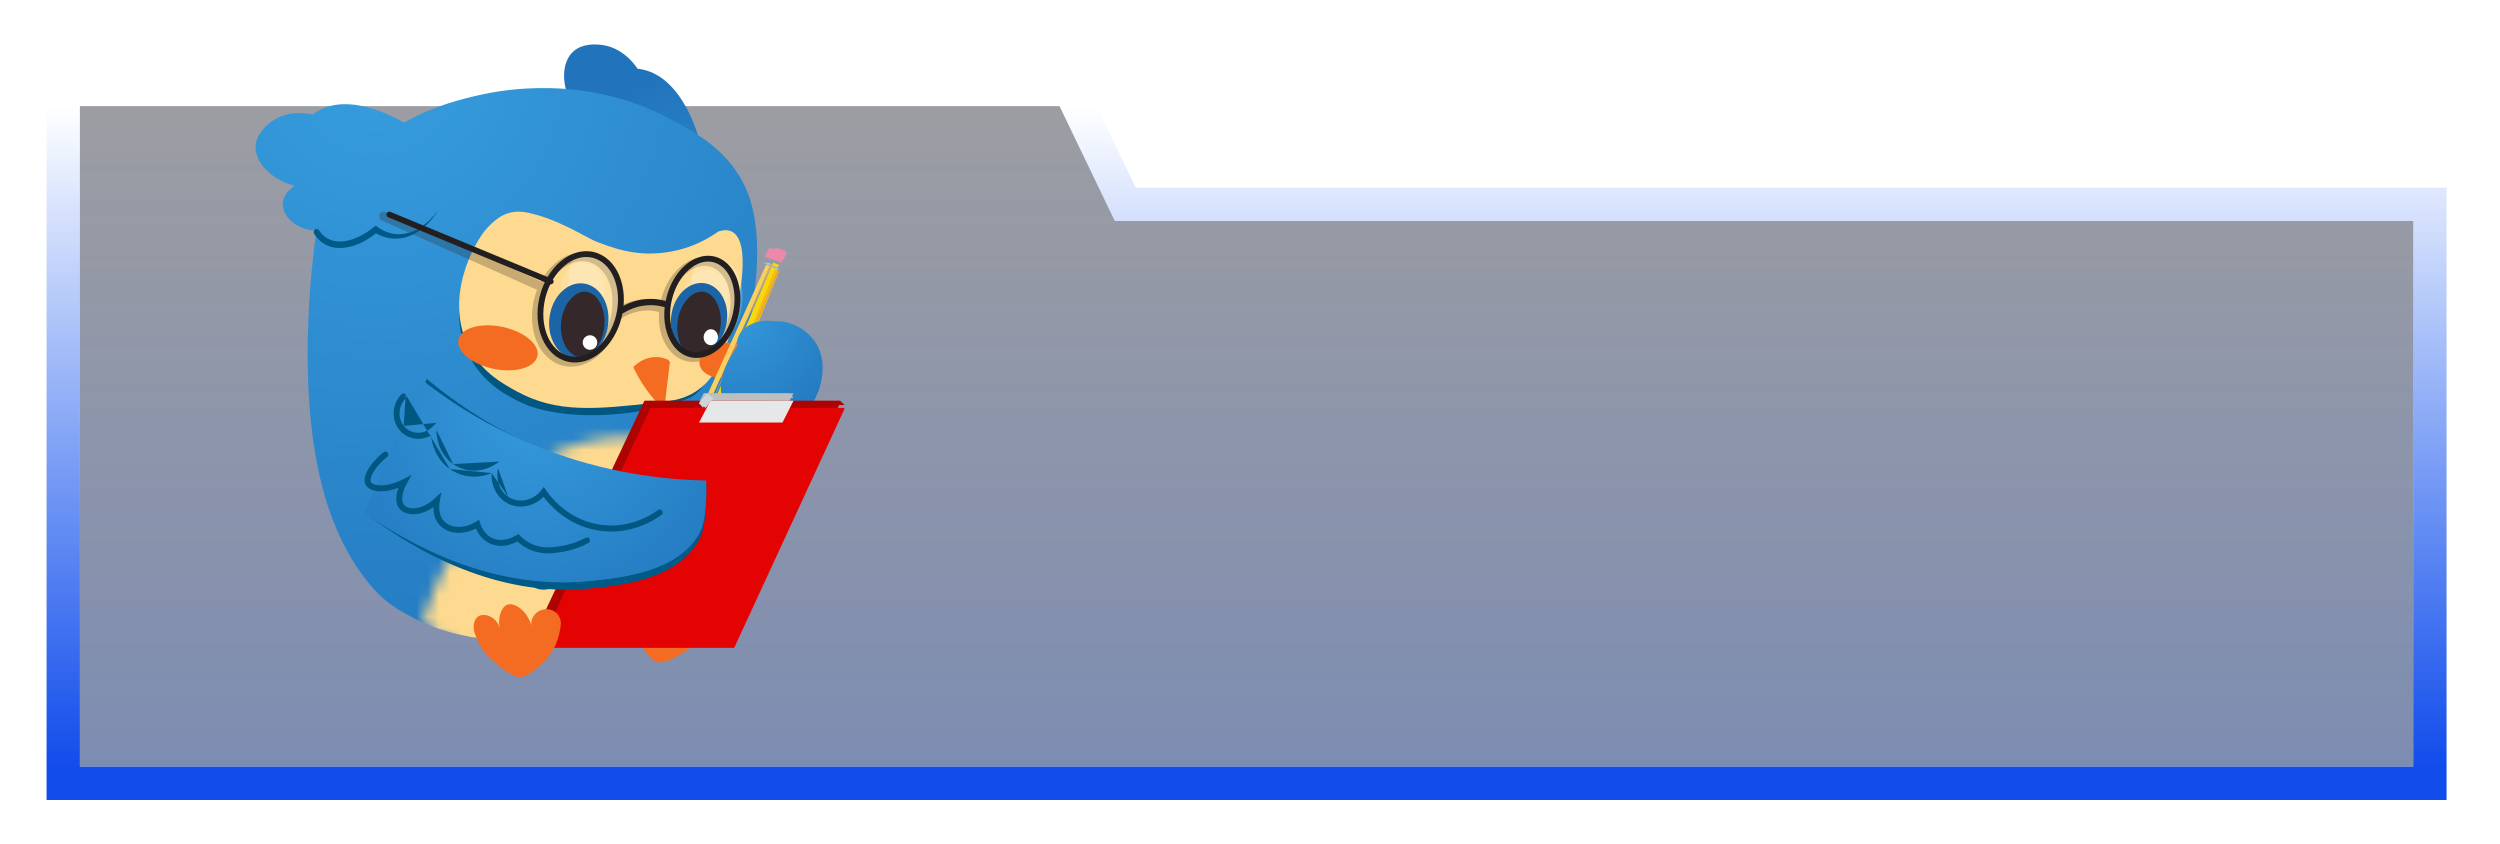 <svg width="225" height="76" viewBox="0 0 225 76" fill="none" xmlns="http://www.w3.org/2000/svg">
<g filter="url(#filter0_d_239_228)">
<path opacity="0.5" d="M217.191 65L217.191 15.892L100.334 15.892L95.359 5.554L7.191 5.554L7.191 15.892L7.191 54.661L7.191 65L217.191 65Z" fill="#3A3D46"/>
<path d="M217.191 66.5L218.691 66.5L218.691 65L218.691 15.892L218.691 14.392L217.191 14.392L101.277 14.392L96.711 4.903L96.302 4.054L95.359 4.054L7.191 4.054L5.691 4.054L5.691 5.554L5.691 15.892L5.691 54.661L5.691 65L5.691 66.5L7.191 66.5L217.191 66.5Z" stroke="url(#paint0_linear_239_228)" stroke-width="3"/>
<path opacity="0.2" d="M217.191 65L217.191 15.892L100.334 15.892L95.359 5.554L7.191 5.554L7.191 15.892L7.191 54.661L7.191 65L217.191 65Z" fill="url(#paint1_linear_239_228)"/>
<path d="M62.91 8.46C62.493 7.086 61.102 3.074 57.985 2.291C57.791 2.242 57.588 2.205 57.375 2.182C57.207 1.923 56.055 0.195 53.984 0.022C53.635 -0.007 52.442 -0.108 51.623 0.61C50.531 1.567 50.424 3.698 51.635 5.696C51.424 5.659 50.412 5.501 49.757 6.094C48.949 6.826 48.911 8.493 50.076 9.819C51.304 10.909 52.533 11.998 53.763 13.086L62.914 8.458L62.91 8.46Z" fill="url(#paint2_radial_239_228)"/>
<path d="M23.005 9.096C23.092 8.025 24.003 7.285 24.27 7.069C25.851 5.785 27.853 6.237 28.148 6.308C28.315 6.18 28.484 6.067 28.654 5.97C31.396 4.41 35.133 6.335 36.369 7.036C39.033 5.512 41.604 4.903 43.242 4.534C44.95 4.149 52.7 2.588 60.359 6.731C62.672 7.982 65.259 9.381 66.852 12.39C66.852 12.39 67.068 12.808 67.253 13.264C70.501 21.259 63.865 37.013 63.865 37.013C60.257 45.581 58.452 49.864 54.947 51.697C51.241 53.637 45.386 54.363 40.214 52.819C39.656 52.654 39.171 52.484 39.096 52.457C39.096 52.457 36.927 51.667 35.084 50.34C33.746 49.377 31.19 46.591 29.549 41.658C26.364 32.086 28.157 19.032 28.489 16.731C28.404 16.734 28.32 16.738 28.235 16.74C26.501 16.583 25.383 15.363 25.451 14.29C25.508 13.42 26.33 12.845 26.506 12.728C24.279 12.122 22.891 10.524 23.006 9.096H23.005Z" fill="url(#paint3_radial_239_228)"/>
<mask id="mask0_239_228" style="mask-type:luminance" maskUnits="userSpaceOnUse" x="38" y="35" width="26" height="21">
<path d="M63.536 36.848C61.483 35.965 57.48 34.645 52.799 35.763C42.032 38.332 38.248 51.267 38.049 51.987C43.544 56.462 50.846 56.823 56.338 52.944C61.154 49.544 63.898 43.363 63.536 36.848Z" fill="white"/>
</mask>
<g mask="url(#mask0_239_228)">
<path d="M23.005 9.097C23.092 8.026 24.003 7.286 24.27 7.069C25.851 5.786 27.853 6.238 28.148 6.309C28.315 6.181 28.484 6.068 28.654 5.971C31.396 4.411 35.133 6.336 36.369 7.037C39.033 5.512 41.604 4.904 43.242 4.535C44.95 4.15 52.7 2.589 60.359 6.732C62.672 7.983 65.259 9.382 66.852 12.391C66.852 12.391 67.068 12.809 67.253 13.265C70.501 21.26 63.865 37.014 63.865 37.014C60.257 45.582 58.452 49.865 54.947 51.698C51.241 53.638 45.386 54.364 40.214 52.82C39.656 52.655 39.171 52.485 39.096 52.458C39.096 52.458 36.927 51.668 35.084 50.341C33.746 49.378 31.19 46.592 29.549 41.659C26.364 32.087 28.157 19.033 28.489 16.732C28.404 16.735 28.32 16.739 28.235 16.741C26.501 16.584 25.383 15.364 25.451 14.291C25.508 13.421 26.33 12.845 26.506 12.729C24.279 12.123 22.891 10.525 23.006 9.097H23.005Z" fill="#FDDA8F"/>
</g>
<path d="M64.076 17.437C63.23 18.048 61.819 18.896 59.94 19.246C57.689 19.664 55.834 19.389 53.328 18.368C52.407 17.993 49.959 16.327 47.274 15.783C46.688 15.664 46.185 15.687 45.747 15.802C44.703 16.077 44.071 16.807 43.785 17.143C42.697 18.422 39.698 23.805 42.455 28.461C43.924 30.941 46.284 31.961 47.494 32.484C47.494 32.484 51.559 34.24 58.679 32.81C59.975 32.55 61.174 32.142 61.174 32.142C61.612 31.993 61.945 31.862 62.018 31.833C63.959 31.039 65.088 26.68 65.142 26.459C65.629 24.515 67.153 18.399 65.264 17.437C64.846 17.225 64.373 17.335 64.078 17.436L64.076 17.437Z" fill="#005781"/>
<path d="M64.649 16.836C63.785 17.446 62.342 18.293 60.419 18.637C58.117 19.049 56.218 18.769 53.651 17.738C52.707 17.359 50.196 15.682 47.446 15.131C45.682 14.777 44.666 15.652 43.88 16.485C42.666 17.77 39.809 22.987 42.326 27.49C43.492 29.576 45.281 30.554 46.514 31.227C50.16 33.219 53.669 32.834 59.167 32.23C60.697 32.062 61.627 31.87 62.583 31.26C64.458 30.057 65.09 28.088 65.765 25.883C66.641 23.018 67.618 17.718 65.864 16.841C65.436 16.627 64.951 16.736 64.649 16.836Z" fill="#FDDA8F"/>
<path d="M60.295 28.563L59.811 32.564C59.792 32.718 59.613 32.771 59.526 32.648C59.105 32.231 58.629 31.697 58.156 31.032C57.68 30.362 57.324 29.721 57.058 29.17C57.056 29.166 57.002 29.09 57.036 28.998C57.056 28.944 57.099 28.901 57.159 28.89C57.354 28.708 57.84 28.303 58.574 28.175C59.302 28.047 59.873 28.262 60.112 28.367C60.173 28.433 60.234 28.497 60.296 28.563H60.295Z" fill="#F36C21"/>
<path d="M44.424 29.195C42.46 28.79 41.043 27.616 41.258 26.573C41.473 25.531 43.239 25.014 45.202 25.418C47.166 25.823 48.584 26.997 48.368 28.039C48.154 29.082 46.388 29.599 44.424 29.195Z" fill="#F36C21"/>
<g opacity="0.25">
<path fill-rule="evenodd" clip-rule="evenodd" d="M65.439 21.516C65.772 22.336 65.856 23.4 65.589 24.507C65.322 25.613 64.762 26.522 64.092 27.101C63.421 27.68 62.667 27.91 61.977 27.743C61.288 27.577 60.722 27.029 60.389 26.207C60.056 25.387 59.971 24.323 60.238 23.216C60.505 22.11 61.065 21.201 61.736 20.623C62.407 20.043 63.16 19.813 63.85 19.98C64.54 20.146 65.105 20.694 65.439 21.516ZM66.167 21.22C65.766 20.231 65.034 19.456 64.034 19.215C63.035 18.974 62.03 19.33 61.222 20.027C60.414 20.725 59.775 21.784 59.474 23.032C59.173 24.28 59.259 25.514 59.66 26.503C60.061 27.492 60.794 28.267 61.793 28.508C62.792 28.749 63.798 28.393 64.605 27.696C65.414 26.998 66.052 25.939 66.353 24.691C66.655 23.443 66.569 22.209 66.167 21.22Z" fill="#231F20"/>
<path fill-rule="evenodd" clip-rule="evenodd" d="M54.766 21.29C55.15 22.202 55.251 23.377 54.958 24.595C54.664 25.813 54.037 26.813 53.281 27.449C52.524 28.086 51.661 28.343 50.861 28.15C50.06 27.957 49.41 27.335 49.026 26.423C48.643 25.512 48.541 24.336 48.835 23.118C49.129 21.9 49.755 20.901 50.512 20.264C51.269 19.628 52.131 19.37 52.932 19.563C53.732 19.756 54.383 20.379 54.766 21.29ZM55.491 20.985C55.036 19.904 54.217 19.064 53.116 18.799C52.015 18.533 50.903 18.907 50.005 19.662C49.108 20.418 48.4 21.57 48.07 22.934C47.741 24.298 47.847 25.647 48.301 26.728C48.756 27.809 49.575 28.649 50.676 28.915C51.778 29.18 52.889 28.806 53.787 28.051C54.685 27.296 55.393 26.144 55.722 24.779C56.051 23.415 55.946 22.067 55.491 20.985Z" fill="#231F20"/>
<path fill-rule="evenodd" clip-rule="evenodd" d="M57.873 23.966C58.676 23.889 59.332 24.061 59.74 24.211C59.968 24.294 60.209 24.138 60.278 23.861C60.347 23.585 60.218 23.293 59.99 23.209C59.512 23.035 58.745 22.833 57.805 22.924L57.804 22.924C56.62 23.038 55.742 23.559 55.276 23.89C55.07 24.035 55.001 24.356 55.121 24.605C55.241 24.855 55.505 24.939 55.711 24.793C56.111 24.509 56.862 24.064 57.873 23.966Z" fill="#231F20"/>
<path fill-rule="evenodd" clip-rule="evenodd" d="M34.154 15.306C34.071 15.518 34.164 15.762 34.363 15.851L48.633 22.215C48.831 22.304 49.06 22.203 49.143 21.991C49.226 21.779 49.132 21.535 48.933 21.447L34.664 15.082C34.465 14.993 34.237 15.094 34.154 15.306Z" fill="#231F20"/>
</g>
<path opacity="0.15" d="M52.444 24.21C51.36 24.21 50.481 23.185 50.481 21.92C50.481 20.655 51.36 19.63 52.444 19.63C53.528 19.63 54.407 20.655 54.407 21.92C54.407 23.185 53.528 24.21 52.444 24.21Z" fill="white"/>
<path opacity="0.2" d="M51.689 19.021C51.522 19.396 50.636 21.482 51.527 23.805C52.259 25.71 53.733 26.588 54.17 26.827C56.176 24.148 56.108 21.063 54.664 19.745C53.687 18.853 52.273 18.946 51.689 19.021Z" fill="white"/>
<path opacity="0.15" d="M63.568 24.21C62.484 24.21 61.605 23.331 61.605 22.247C61.605 21.163 62.484 20.284 63.568 20.284C64.652 20.284 65.531 21.163 65.531 22.247C65.531 23.331 64.652 24.21 63.568 24.21Z" fill="white"/>
<path opacity="0.2" d="M62.779 19.012C62.617 19.385 61.759 21.455 62.677 23.782C63.431 25.69 64.911 26.584 65.35 26.827C67.318 24.18 67.212 21.103 65.755 19.771C64.77 18.87 63.36 18.945 62.779 19.012Z" fill="white"/>
<path d="M62.958 28.769C62.846 27.9 63.887 27.051 65.284 26.871C66.68 26.692 67.902 27.25 68.014 28.119C68.126 28.987 67.084 29.837 65.688 30.017C64.292 30.196 63.069 29.638 62.958 28.769Z" fill="#F36C21"/>
<path d="M39.341 15.051C39.003 15.502 38.608 15.893 38.182 16.222C37.756 16.551 37.285 16.803 36.796 16.948C36.307 17.096 35.799 17.113 35.311 17.027C34.823 16.93 34.36 16.711 33.95 16.406L33.808 16.305L33.667 16.421C33.279 16.737 32.867 17.015 32.435 17.235C32.004 17.454 31.552 17.618 31.092 17.693C30.634 17.773 30.17 17.744 29.748 17.592C29.541 17.504 29.34 17.4 29.166 17.251C28.99 17.103 28.835 16.922 28.701 16.718C28.616 16.588 28.454 16.561 28.339 16.657C28.224 16.753 28.201 16.936 28.285 17.066C28.445 17.311 28.637 17.535 28.857 17.721C29.077 17.908 29.328 18.041 29.584 18.146C30.102 18.335 30.65 18.361 31.166 18.272C31.685 18.186 32.18 18.006 32.649 17.767C33.117 17.529 33.557 17.23 33.969 16.895L33.686 16.91C34.173 17.211 34.711 17.41 35.261 17.467C35.81 17.516 36.365 17.442 36.875 17.238C37.386 17.036 37.855 16.728 38.267 16.352C38.68 15.976 39.05 15.546 39.357 15.065C39.359 15.06 39.358 15.054 39.354 15.051C39.35 15.049 39.345 15.05 39.342 15.053L39.341 15.051Z" fill="#005A87"/>
<path d="M69.042 19.63L62.914 33.205L63.333 33.371L69.454 19.799L69.457 19.794L69.042 19.63Z" fill="#F7D05E"/>
<path d="M69.585 19.635L63.568 33.804L64.091 34.025L70.111 19.851L69.588 19.63L69.585 19.635Z" fill="#F7D80E"/>
<path d="M64.222 33.854L64.608 34.025L70.111 20.456L69.722 20.284L64.222 33.854Z" fill="#F7BB0E"/>
<path d="M68.857 19.63L68.803 19.757L69.18 19.915L69.663 20.119L70.058 20.284L70.111 20.157L68.857 19.63Z" fill="#7E9FAD"/>
<path d="M68.818 19.63L68.803 19.673L70.095 20.284L70.111 20.241L68.818 19.63Z" fill="#A3CEE0"/>
<path d="M68.803 19.631L70.111 20.284V20.283L68.804 19.63L68.803 19.631Z" fill="#A3CEE0"/>
<path d="M68.822 19.63L68.803 19.681L70.091 20.284L70.111 20.233L68.822 19.63Z" fill="#A3CEE0"/>
<path d="M68.851 18.976L68.803 19.09L70.06 19.63L70.111 19.509H70.11L70.108 19.515L68.851 18.976Z" fill="#7E9FAD"/>
<path d="M69.457 18.321L68.803 18.976H68.805L68.81 18.97L69.457 18.321Z" fill="#EC89A8"/>
<path d="M68.805 18.976L68.803 18.983L70.109 19.63L70.111 19.622L68.805 18.976Z" fill="#7E9FAD"/>
<path d="M69.195 18.385L68.803 19.115L70.34 19.63L70.766 18.836L69.228 18.321L69.195 18.385Z" fill="#EC89A8"/>
<path d="M69.486 18.509L69.457 18.561L70.706 18.976L70.734 18.923C70.819 18.768 70.726 18.587 70.528 18.522L69.997 18.346C69.799 18.28 69.57 18.352 69.486 18.509Z" fill="#EC89A8"/>
<path d="M70.763 18.976L70.111 19.63H70.114L70.766 18.976H70.763Z" fill="#A3CEE0"/>
<path fill-rule="evenodd" clip-rule="evenodd" d="M64.285 34.025L70.111 20.309L70.051 20.284L64.222 34.006V34.014H64.258L64.285 34.025Z" fill="#C49A6C"/>
<path fill-rule="evenodd" clip-rule="evenodd" d="M63.631 33.364L69.457 19.655L69.397 19.63L63.571 33.34L63.568 33.346L63.629 33.371L63.631 33.365L63.631 33.364Z" fill="#C49A6C"/>
<path fill-rule="evenodd" clip-rule="evenodd" d="M54.221 44.512C54.077 44.452 53.922 44.548 53.874 44.727C53.694 45.395 53.19 45.813 52.677 45.772C52.24 45.737 51.839 45.37 51.663 44.82C51.608 44.645 51.449 44.56 51.308 44.629C51.168 44.699 51.099 44.897 51.155 45.072C51.404 45.853 51.982 46.4 52.642 46.453L52.642 46.453C53.414 46.514 54.138 45.892 54.393 44.944C54.441 44.765 54.364 44.572 54.221 44.512Z" fill="#005781"/>
<path fill-rule="evenodd" clip-rule="evenodd" d="M59.41 47.114C59.26 47.095 59.12 47.179 59.096 47.301C59.063 47.474 58.973 47.718 58.743 47.852L58.743 47.852C58.555 47.963 58.261 48.007 57.91 47.939C57.563 47.871 57.18 47.695 56.848 47.396C56.746 47.304 56.573 47.297 56.461 47.38C56.348 47.464 56.34 47.605 56.442 47.697C56.841 48.058 57.319 48.285 57.783 48.375C58.243 48.465 58.713 48.423 59.064 48.217M59.41 47.114C59.56 47.133 59.662 47.248 59.639 47.37ZM59.639 47.37C59.6 47.572 59.48 47.972 59.064 48.217Z" fill="#005781"/>
<path fill-rule="evenodd" clip-rule="evenodd" d="M55.592 48.463C55.465 48.384 55.295 48.417 55.212 48.538L55.212 48.538C55.203 48.551 55.082 48.726 54.861 48.895C54.641 49.064 54.334 49.216 53.948 49.207M55.592 48.463C55.719 48.542 55.754 48.703 55.671 48.824ZM55.671 48.824C55.649 48.855 55.491 49.082 55.206 49.3ZM55.206 49.3C54.919 49.52 54.49 49.74 53.935 49.728ZM52.533 48.734C52.421 48.831 52.414 48.996 52.517 49.102C52.607 49.195 53.113 49.71 53.935 49.728L53.935 49.728M52.533 48.734C52.644 48.636 52.818 48.643 52.92 48.749ZM52.92 48.749C52.992 48.823 53.364 49.194 53.948 49.207Z" fill="#005781"/>
<path fill-rule="evenodd" clip-rule="evenodd" d="M47.493 47.111C47.337 47.111 47.21 47.232 47.21 47.381C47.21 48.061 47.617 48.683 48.256 48.945L48.256 48.945C49.02 49.258 49.944 48.986 50.433 48.294C50.52 48.171 50.486 48.003 50.356 47.92C50.227 47.837 50.051 47.87 49.964 47.993C49.617 48.483 48.979 48.655 48.48 48.45C48.063 48.279 47.776 47.86 47.776 47.381C47.776 47.232 47.649 47.111 47.493 47.111Z" fill="#005781"/>
<path fill-rule="evenodd" clip-rule="evenodd" d="M56.463 44.52C56.364 44.565 56.341 44.652 56.411 44.715C56.473 44.771 56.82 45.077 57.469 45.138C57.907 45.18 58.269 45.09 58.519 44.991C58.767 44.893 58.916 44.782 58.94 44.763C59.015 44.703 59 44.615 58.906 44.567C58.811 44.519 58.674 44.528 58.598 44.589C58.598 44.589 58.598 44.589 58.598 44.589C58.596 44.59 58.568 44.612 58.515 44.643C58.461 44.675 58.384 44.715 58.288 44.753C58.096 44.829 57.838 44.891 57.533 44.862L57.533 44.862C57.072 44.818 56.817 44.597 56.768 44.553C56.698 44.49 56.562 44.475 56.463 44.52Z" fill="#005781"/>
<path d="M66.383 27.142C66.362 27.046 66.349 26.947 66.349 26.846C66.349 25.752 67.575 24.864 69.087 24.864C69.303 24.864 69.511 24.885 69.711 24.919C71.264 24.815 72.811 25.769 73.524 27.042C74.881 29.467 73.421 33.431 70.634 34.424C68.799 35.077 66.283 34.479 65.282 32.605C64.19 30.563 65.561 28.249 66.384 27.144L66.383 27.142Z" fill="url(#paint4_radial_239_228)"/>
<path d="M59.162 55.594C58.682 55.481 58.203 54.838 57.745 54.111C56.825 52.651 57.024 51.178 57.087 50.652C57.25 50.001 57.837 49.601 58.456 49.766C59.101 49.938 59.488 50.656 59.243 51.312C59.857 50.134 60.923 49.732 61.386 50C61.793 50.235 61.93 51.099 61.578 52.014C61.933 51.236 62.805 51.019 63.27 51.324C63.618 51.55 63.666 52.157 63.389 52.736C63.088 53.236 62.644 54.065 61.439 54.781C60.545 55.312 59.692 55.719 59.162 55.595V55.594Z" fill="#F36C21"/>
<path d="M71.42 31.407L70.35 33.37H62.259L63.362 31.41L71.42 31.407Z" fill="#BCBEC0"/>
<path d="M47.873 53.539L57.976 32.108C57.989 32.08 58.019 32.062 58.05 32.062H75.577C75.597 32.062 75.614 32.071 75.627 32.081C75.627 32.081 75.987 32.421 76 32.447C76.009 32.465 75.703 32.452 75.526 32.443L65.645 53.607C65.631 53.636 65.602 53.654 65.571 53.654H47.946C47.886 53.654 47.847 53.593 47.872 53.539H47.873Z" fill="#AE0303"/>
<path d="M75.919 32.716H58.589C58.557 32.716 58.529 32.734 58.516 32.763L48.526 54.194C48.501 54.247 48.541 54.308 48.599 54.308H66.026C66.058 54.308 66.086 54.29 66.099 54.261L75.992 32.831C76.017 32.777 75.978 32.716 75.919 32.716Z" fill="#E30303"/>
<path d="M62.383 27.835C61.014 27.605 60.143 26 60.437 24.249C60.73 22.498 62.078 21.264 63.446 21.494C64.814 21.723 65.686 23.329 65.392 25.08C65.099 26.831 63.751 28.064 62.383 27.835Z" fill="#1B64A6"/>
<path d="M62.644 28.135C63.547 28.172 64.647 27.08 64.847 25.395C65.035 23.804 64.308 22.365 63.26 22.254C63.236 22.251 63.209 22.249 63.183 22.248C62.28 22.21 61.18 23.303 60.98 24.988C60.792 26.579 61.519 28.018 62.567 28.13C62.592 28.132 62.618 28.134 62.644 28.135Z" fill="#34282A"/>
<path d="M63.946 27.065C63.591 27.051 63.315 26.719 63.33 26.323C63.345 25.928 63.646 25.618 64.002 25.632C64.358 25.646 64.634 25.978 64.619 26.373C64.603 26.769 64.302 27.079 63.946 27.065Z" fill="white"/>
<path d="M51.66 28.265C50.204 28.079 49.216 26.416 49.455 24.552C49.693 22.687 51.067 21.327 52.524 21.513C53.981 21.7 54.968 23.362 54.73 25.227C54.491 27.091 53.117 28.451 51.66 28.265Z" fill="#1B64A6"/>
<path d="M52.282 28.136C53.19 28.136 54.256 27.003 54.393 25.315C54.523 23.72 53.741 22.316 52.685 22.25C52.659 22.248 52.633 22.247 52.608 22.247C51.7 22.247 50.634 23.38 50.495 25.068C50.365 26.663 51.148 28.067 52.203 28.133C52.23 28.135 52.255 28.136 52.28 28.136H52.282Z" fill="#34282A"/>
<path d="M53.099 27.482C52.737 27.482 52.444 27.189 52.444 26.827C52.444 26.466 52.737 26.173 53.099 26.173C53.46 26.173 53.753 26.466 53.753 26.827C53.753 27.189 53.46 27.482 53.099 27.482Z" fill="white"/>
<path fill-rule="evenodd" clip-rule="evenodd" d="M55.252 20.999C55.647 21.939 55.749 23.143 55.45 24.386C55.15 25.628 54.51 26.653 53.73 27.309C52.95 27.966 52.045 28.242 51.195 28.037C50.344 27.832 49.665 27.174 49.27 26.234C48.875 25.294 48.772 24.09 49.072 22.847C49.372 21.605 50.012 20.58 50.792 19.924C51.572 19.267 52.476 18.991 53.327 19.196C54.178 19.401 54.856 20.059 55.252 20.999ZM55.735 20.796C55.292 19.743 54.501 18.94 53.45 18.686C52.399 18.433 51.329 18.787 50.455 19.523C49.58 20.258 48.886 21.385 48.562 22.724C48.239 24.064 48.344 25.384 48.787 26.437C49.23 27.49 50.021 28.293 51.072 28.547C52.123 28.8 53.193 28.446 54.067 27.71C54.941 26.975 55.636 25.848 55.959 24.509C56.282 23.169 56.178 21.849 55.735 20.796Z" fill="#231F20"/>
<path fill-rule="evenodd" clip-rule="evenodd" d="M65.807 21.196C66.139 22.045 66.216 23.14 65.942 24.275C65.668 25.411 65.101 26.35 64.418 26.954C63.735 27.559 62.957 27.812 62.238 27.639C61.519 27.466 60.942 26.885 60.609 26.036C60.277 25.187 60.2 24.092 60.474 22.956C60.748 21.821 61.315 20.881 61.998 20.277C62.681 19.673 63.459 19.419 64.178 19.593C64.898 19.766 65.474 20.346 65.807 21.196ZM66.295 21.005C65.919 20.045 65.233 19.308 64.301 19.083C63.37 18.858 62.422 19.202 61.651 19.885C60.878 20.568 60.26 21.606 59.965 22.834C59.669 24.061 59.745 25.266 60.121 26.227C60.497 27.186 61.183 27.924 62.115 28.149C63.046 28.373 63.994 28.03 64.766 27.347C65.538 26.663 66.156 25.625 66.452 24.398C66.748 23.171 66.671 21.965 66.295 21.005Z" fill="#231F20"/>
<path fill-rule="evenodd" clip-rule="evenodd" d="M58.175 23.483C58.94 23.418 59.564 23.562 59.953 23.686C60.094 23.731 60.242 23.647 60.285 23.497C60.328 23.348 60.248 23.19 60.107 23.145C59.676 23.007 58.982 22.848 58.133 22.919L58.133 22.919C57.063 23.01 56.269 23.422 55.848 23.683C55.721 23.762 55.678 23.935 55.753 24.07C55.827 24.205 55.99 24.25 56.117 24.171C56.497 23.935 57.213 23.564 58.175 23.483Z" fill="#231F20"/>
<path fill-rule="evenodd" clip-rule="evenodd" d="M34.798 15.211C34.742 15.345 34.806 15.499 34.94 15.555L49.461 21.573C49.595 21.628 49.75 21.565 49.807 21.432C49.863 21.298 49.799 21.144 49.664 21.088L35.144 15.07C35.01 15.014 34.855 15.077 34.798 15.211Z" fill="#231F20"/>
<path d="M38.404 30.099C40.876 32.169 44.833 34.995 50.264 37.033C55.647 39.053 60.393 39.517 63.559 39.573C63.576 40.479 63.635 43.222 62.976 44.481C61.084 48.103 56.188 48.635 53.298 48.947C44.511 49.899 37.087 45.275 33.469 42.629" fill="url(#paint5_linear_239_228)"/>
<path d="M37.857 30.099C40.382 32.098 44.426 34.826 49.975 36.794C55.475 38.744 60.324 39.192 63.559 39.246C63.575 40.121 63.637 42.769 62.964 43.985C61.031 47.482 56.029 47.995 53.076 48.297C44.099 49.217 36.512 44.752 32.815 42.197L37.857 30.099Z" fill="url(#paint6_radial_239_228)"/>
<path d="M46.842 56.926C47.423 56.914 48.138 56.333 48.85 55.655C50.279 54.297 50.423 52.669 50.481 52.09C50.459 51.355 49.883 50.791 49.128 50.827C48.34 50.865 47.713 51.549 47.83 52.308C47.419 50.904 46.292 50.23 45.69 50.412C45.162 50.572 44.785 51.47 44.961 52.531C44.748 51.615 43.797 51.184 43.183 51.406C42.726 51.57 42.517 52.211 42.69 52.896C42.91 53.502 43.213 54.492 44.421 55.534C45.318 56.308 46.199 56.937 46.842 56.926Z" fill="#F36C21"/>
<path fill-rule="evenodd" clip-rule="evenodd" d="M36.505 31.49C36.405 31.382 36.239 31.379 36.136 31.484C35.273 32.351 35.201 33.762 35.934 34.678L36.134 34.504L35.934 34.678C36.621 35.538 37.84 35.741 38.783 35.185C38.872 35.933 39.212 37.322 40.492 38.215M36.505 31.49C36.605 31.598 36.602 31.77 36.499 31.875ZM36.499 31.875C35.828 32.549 35.782 33.639 36.335 34.33ZM39.286 34.058L38.838 34.477C38.087 35.181 36.933 35.078 36.335 34.33M39.286 34.058L39.274 34.685ZM39.274 34.685C39.272 34.813 39.266 36.706 40.783 37.764ZM44.975 37.542L44.445 37.861C43.288 38.558 41.862 38.517 40.783 37.764L40.783 37.764M44.975 37.542L44.829 38.162ZM44.242 38.572C44.18 39.616 44.639 40.625 45.464 41.173L45.464 41.173C46.523 41.876 47.975 41.683 48.912 40.708C49.481 41.464 51.008 43.188 53.588 43.7L53.588 43.7C56.764 44.329 59.125 42.644 59.532 42.342C59.65 42.255 59.677 42.086 59.594 41.963C59.51 41.841 59.347 41.812 59.23 41.899C58.851 42.179 56.643 43.752 53.686 43.166C50.914 42.616 49.441 40.559 49.143 40.121L48.942 39.826L48.725 40.11C47.968 41.101 46.654 41.318 45.745 40.714M44.242 38.572C43.013 39.109 41.599 38.989 40.492 38.215ZM44.829 38.162C44.59 39.176 44.98 40.206 45.745 40.714Z" fill="#005781"/>
<path fill-rule="evenodd" clip-rule="evenodd" d="M34.896 36.745C34.806 36.628 34.639 36.607 34.524 36.698C33.933 37.162 33.465 37.687 33.17 38.176C33.022 38.42 32.913 38.662 32.858 38.889C32.802 39.114 32.793 39.346 32.875 39.552C32.966 39.782 33.158 39.946 33.386 40.052C33.615 40.157 33.898 40.213 34.214 40.22C34.682 40.231 35.244 40.134 35.855 39.903C35.781 40.11 35.727 40.317 35.696 40.517C35.633 40.926 35.663 41.344 35.867 41.667C36.157 42.123 36.75 42.328 37.393 42.274C37.894 42.231 38.452 42.034 38.999 41.649C39 42.055 39.076 42.566 39.372 43.012C40.038 44.016 41.486 44.249 42.829 43.567C42.985 43.924 43.292 44.445 43.863 44.793C44.546 45.209 45.262 45.17 45.797 45.033C46.129 44.947 46.402 44.822 46.572 44.732C46.786 44.931 47.088 45.17 47.481 45.371L47.481 45.371C48.688 45.99 49.868 45.796 50.606 45.675L50.622 45.672L50.622 45.672C51.17 45.582 52 45.379 52.958 44.869C53.087 44.8 53.136 44.638 53.068 44.508C52.999 44.378 52.839 44.328 52.71 44.397C51.814 44.874 51.042 45.062 50.536 45.145C49.795 45.267 48.767 45.431 47.721 44.895C47.294 44.676 46.989 44.404 46.802 44.213L46.65 44.057L46.469 44.177C46.448 44.191 46.122 44.398 45.666 44.515C45.211 44.632 44.655 44.652 44.137 44.336L44.137 44.336C43.533 43.969 43.295 43.339 43.221 43.103L43.119 42.78L42.831 42.956C41.565 43.73 40.313 43.469 39.812 42.715L39.812 42.715C39.43 42.139 39.528 41.376 39.579 41.093L39.722 40.3L39.138 40.85C38.514 41.437 37.869 41.698 37.349 41.742C36.818 41.786 36.458 41.608 36.313 41.379L36.313 41.379C36.207 41.212 36.166 40.946 36.22 40.599C36.272 40.258 36.411 39.874 36.616 39.507L37.046 38.74L36.266 39.138C35.468 39.545 34.753 39.698 34.225 39.686C33.961 39.681 33.753 39.634 33.607 39.566C33.46 39.498 33.392 39.419 33.367 39.353L33.366 39.353C33.341 39.289 33.331 39.181 33.371 39.018C33.411 38.858 33.493 38.666 33.622 38.454C33.879 38.029 34.301 37.551 34.85 37.119C34.965 37.029 34.986 36.861 34.896 36.745Z" fill="#005781"/>
<path d="M71.42 32.062L70.426 34.025H62.914L63.937 32.065L71.42 32.062Z" fill="#E6E7E8"/>
<path d="M71.062 31.407L71.42 31.815L63.694 31.819L63.268 32.716L62.914 32.3L63.336 31.41L71.062 31.407Z" fill="#BCBEC0"/>
<path d="M64.222 31.817L63.621 31.407L62.913 32.299L63.508 32.716L64.222 31.817Z" fill="#D1D3D4"/>
</g>
<defs>
<filter id="filter0_d_239_228" x="0.191" y="0" width="224" height="76" filterUnits="userSpaceOnUse" color-interpolation-filters="sRGB">
<feFlood flood-opacity="0" result="BackgroundImageFix"/>
<feColorMatrix in="SourceAlpha" type="matrix" values="0 0 0 0 0 0 0 0 0 0 0 0 0 0 0 0 0 0 127 0" result="hardAlpha"/>
<feOffset dy="4"/>
<feGaussianBlur stdDeviation="2"/>
<feComposite in2="hardAlpha" operator="out"/>
<feColorMatrix type="matrix" values="0 0 0 0 0 0 0 0 0 0 0 0 0 0 0 0 0 0 0.25 0"/>
<feBlend mode="normal" in2="BackgroundImageFix" result="effect1_dropShadow_239_228"/>
<feBlend mode="normal" in="SourceGraphic" in2="effect1_dropShadow_239_228" result="shape"/>
</filter>
<linearGradient id="paint0_linear_239_228" x1="112.191" y1="65" x2="112.191" y2="5.554" gradientUnits="userSpaceOnUse">
<stop stop-color="#124CEB"/>
<stop offset="1" stop-color="#004BEF" stop-opacity="0"/>
</linearGradient>
<linearGradient id="paint1_linear_239_228" x1="112.191" y1="65" x2="112.191" y2="5.554" gradientUnits="userSpaceOnUse">
<stop stop-color="#004BEF"/>
<stop offset="1" stop-color="#004BEF" stop-opacity="0"/>
</linearGradient>
<radialGradient id="paint2_radial_239_228" cx="0" cy="0" r="1" gradientUnits="userSpaceOnUse" gradientTransform="translate(62.325 13.001) rotate(-149.786) scale(11.143 11.082)">
<stop stop-color="#359BDC"/>
<stop offset="0.34" stop-color="#277FC5"/>
<stop offset="0.96" stop-color="#2174BB"/>
</radialGradient>
<radialGradient id="paint3_radial_239_228" cx="0" cy="0" r="1" gradientUnits="userSpaceOnUse" gradientTransform="translate(33.9 2.136) rotate(180) scale(69.068 69.189)">
<stop offset="0.05" stop-color="#359BDC"/>
<stop offset="0.93" stop-color="#2174BB"/>
</radialGradient>
<radialGradient id="paint4_radial_239_228" cx="0" cy="0" r="1" gradientUnits="userSpaceOnUse" gradientTransform="translate(65.82 23.472) rotate(180) scale(13.308 13.932)">
<stop stop-color="#359BDC"/>
<stop offset="1" stop-color="#2174BB"/>
</radialGradient>
<linearGradient id="paint5_linear_239_228" x1="63.569" y1="39.587" x2="33.47" y2="39.587" gradientUnits="userSpaceOnUse">
<stop stop-color="#005A87"/>
<stop offset="0.99" stop-color="#005A87"/>
</linearGradient>
<radialGradient id="paint6_radial_239_228" cx="0" cy="0" r="1" gradientUnits="userSpaceOnUse" gradientTransform="translate(48.272 32.502) rotate(180) scale(26.444 25.835)">
<stop stop-color="#359BDC"/>
<stop offset="0.93" stop-color="#2174BB"/>
</radialGradient>
</defs>
</svg>
